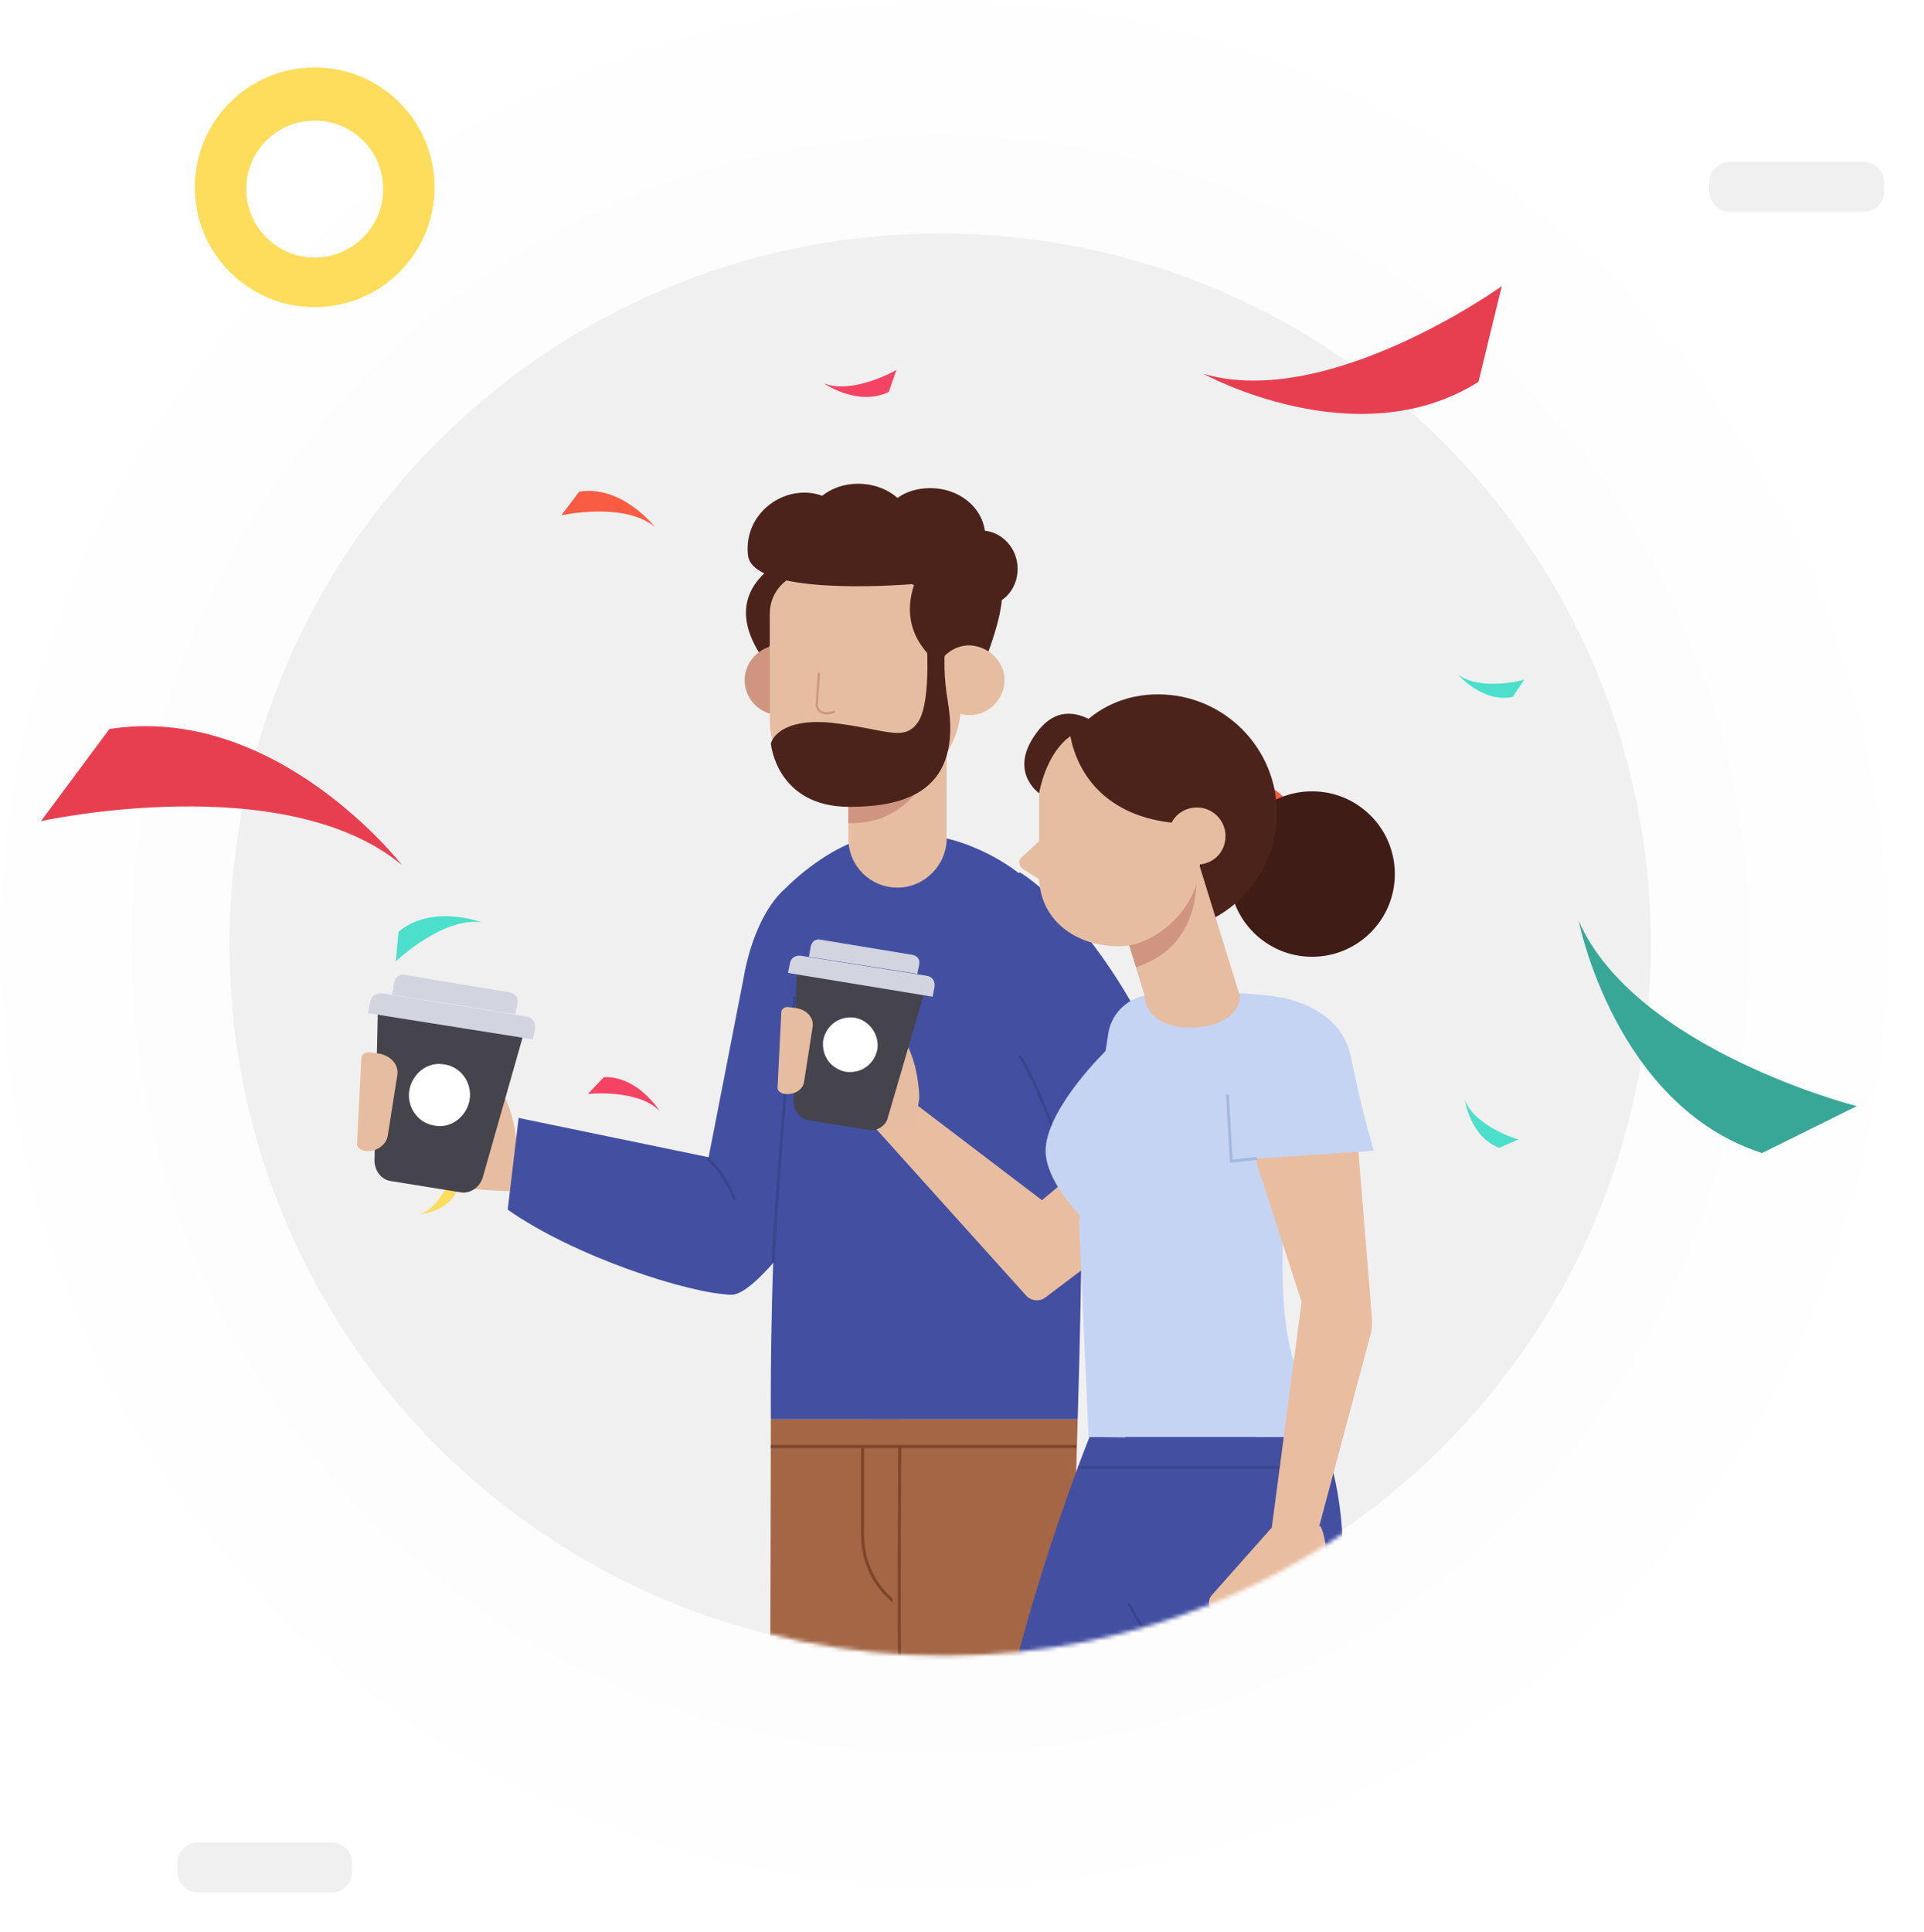 <svg width="485" height="487" viewBox="0 0 485 487" fill="none" xmlns="http://www.w3.org/2000/svg">
<g opacity="0.25">
<path opacity="0.25" d="M238 476C369.444 476 476 369.444 476 238C476 106.556 369.444 0 238 0C106.556 0 0 106.556 0 238C0 369.444 106.556 476 238 476Z" fill="#F0F0F0"/>
</g>
<g opacity="0.25">
<path opacity="0.25" d="M237 441.952C349.639 441.952 440.952 350.64 440.952 238.001C440.952 125.361 349.639 34.049 237 34.049C124.361 34.049 33.048 125.361 33.048 238.001C33.048 350.64 124.361 441.952 237 441.952Z" fill="#F0F0F0"/>
</g>
<g filter="url(#filter0_d)">
<path d="M79.611 466.98H45.901C43.082 466.98 40.715 464.613 40.715 461.794V459.539C40.715 456.721 43.082 454.353 45.901 454.353H79.611C82.43 454.353 84.797 456.721 84.797 459.539V461.794C84.797 464.613 82.43 466.98 79.611 466.98Z" fill="#F0F0F0"/>
</g>
<g filter="url(#filter1_d)">
<path d="M465.77 43.407H432.06C429.241 43.407 426.874 41.039 426.874 38.22V35.965C426.874 33.147 429.241 30.779 432.06 30.779H465.77C468.588 30.779 470.956 33.147 470.956 35.965V38.22C470.956 41.152 468.588 43.407 465.77 43.407Z" fill="#F0F0F0"/>
</g>
<g filter="url(#filter2_d)">
<path d="M75.327 6.99C58.641 6.99 45.112 20.519 45.112 37.205C45.112 53.891 58.641 67.42 75.327 67.42C92.013 67.42 105.542 53.891 105.542 37.205C105.542 20.519 92.013 6.99 75.327 6.99ZM75.327 54.905C65.856 54.905 58.077 47.239 58.077 37.656C58.077 28.073 65.744 20.406 75.327 20.406C84.91 20.406 92.576 28.073 92.576 37.656C92.576 47.239 84.797 54.905 75.327 54.905Z" fill="#FFDD5C"/>
</g>
<path d="M237 417.148C335.941 417.148 416.148 336.941 416.148 238C416.148 139.059 335.941 58.852 237 58.852C138.059 58.852 57.852 139.059 57.852 238C57.852 336.941 138.059 417.148 237 417.148Z" fill="#F0F0F0"/>
<path d="M165.07 132.811C165.07 132.811 156.84 122.213 146.017 123.904L141.507 129.879C141.507 129.879 157.404 126.384 165.07 132.811Z" fill="#FA5C43"/>
<path d="M330.14 212.971C330.14 212.971 327.209 199.893 316.724 196.736L310.072 200.231C309.959 200.231 325.856 203.839 330.14 212.971Z" fill="#FA5C43"/>
<g filter="url(#filter3_d)">
<path d="M393.953 222.104C393.953 222.104 403.085 268.666 440.177 280.617L464.079 268.779C464.079 268.892 408.158 254.461 393.953 222.104Z" fill="#39A798"/>
</g>
<path d="M121.439 232.475C121.439 232.475 108.924 227.74 100.469 234.842L99.792 242.283C99.792 242.283 111.63 231.009 121.439 232.475Z" fill="#4CDFCB"/>
<path d="M369.262 277.235C369.262 277.235 370.615 286.593 377.943 289.298L382.791 287.156C382.678 287.269 371.742 283.887 369.262 277.235Z" fill="#4CDFCB"/>
<path d="M367.571 170.016C367.571 170.016 373.659 177.231 381.325 175.653L384.257 171.256C384.37 171.369 373.208 174.3 367.571 170.016Z" fill="#4CDFCB"/>
<path d="M166.31 280.053C166.31 280.053 160.786 271.147 152.217 271.485L148.159 275.769C148.159 275.656 160.899 274.416 166.31 280.053Z" fill="#F54363"/>
<path d="M207.702 96.621C207.702 96.621 216.27 102.596 224.049 98.763L225.966 93.238C226.079 93.238 214.917 99.552 207.702 96.621Z" fill="#F54363"/>
<path d="M105.655 306.096C105.655 306.096 112.757 305.533 115.125 300.234L113.772 296.513C113.885 296.513 110.728 304.631 105.655 306.096Z" fill="#FFDD5D"/>
<path d="M191.903 153.894C191.903 153.894 203.064 153.104 207.01 144.649L204.868 138.673C204.868 138.673 199.908 151.413 191.903 153.894Z" fill="#FFDD5D"/>
<g filter="url(#filter4_d)">
<path d="M97.312 208.01C97.312 208.01 65.631 167.197 23.578 173.736L6.328 196.961C6.328 196.961 67.66 183.432 97.312 208.01Z" fill="#E83F50"/>
</g>
<g filter="url(#filter5_d)">
<path d="M299.361 84.219C299.361 84.219 338.032 105.528 368.698 86.249L374.561 62.122C374.561 62.122 330.929 93.464 299.361 84.219Z" fill="#E83F50"/>
</g>
<mask id="mask0" mask-type="alpha" maskUnits="userSpaceOnUse" x="59" y="59" width="359" height="359">
<path d="M238.148 417.296C337.089 417.296 417.297 337.089 417.297 238.148C417.297 139.207 337.089 59 238.148 59C139.207 59 59 139.207 59 238.148C59 337.089 139.207 417.296 238.148 417.296Z" fill="#F0F0F0"/>
</mask>
<g mask="url(#mask0)">
<path d="M194.316 357.697L194.041 481.223L205.051 587.693H234.226L226.244 481.223L226.795 357.697H194.316Z" fill="#A56646"/>
<path d="M217.436 364.575V386.859C217.436 394.012 220.739 400.615 226.794 404.741" stroke="#7E462B" stroke-width="0.763" stroke-miterlimit="10"/>
<path d="M271.659 357.697L268.08 482.324L277.714 587.693H248.538L234.226 481.774L219.638 357.697H271.659Z" fill="#A56646"/>
<path d="M271.383 364.575H194.316" stroke="#7E462B" stroke-width="0.763" stroke-miterlimit="10"/>
<path d="M226.794 417.397C226.519 415.746 226.794 364.85 226.794 364.85" stroke="#7E462B" stroke-width="0.763" stroke-miterlimit="10"/>
<path d="M130.46 291.394C130.46 291.394 130.736 269.66 115.047 266.083L115.322 276.813L105.964 274.612C105.964 274.612 99.909 273.787 97.707 275.988C95.78 278.189 80.367 299.097 128.809 300.198L130.46 291.394Z" fill="#E6BDA0"/>
<path d="M95.23 255.354L94.404 292.495C94.404 294.971 96.055 297.447 98.808 297.722L115.873 300.473C118.35 301.024 120.827 299.373 121.653 296.897L131.836 261.132L95.23 255.354Z" fill="#45444D"/>
<path d="M134.314 261.957L92.752 255.354L93.303 252.603C93.578 250.952 94.954 250.127 96.606 250.402L132.662 256.179C134.314 256.454 135.139 257.83 134.864 259.481L134.314 261.957Z" fill="#D2D4E0"/>
<path d="M129.91 255.629L98.808 250.677L99.358 247.65C99.633 246.275 100.734 245.449 102.111 245.725L128.534 250.126C129.91 250.402 130.736 251.502 130.46 252.878L129.91 255.629Z" fill="#D2D4E0"/>
<path d="M118.35 277.362C117.524 281.489 113.671 284.515 109.542 283.69C105.414 283.14 102.386 279.013 103.212 274.611C104.037 270.485 107.891 267.458 112.019 268.284C116.148 268.834 119.176 272.961 118.35 277.362Z" fill="white"/>
<path d="M91.651 290.019C90.826 289.744 90 289.194 90 288.368L91.101 266.634C91.101 265.809 92.202 264.983 93.303 265.259L95.505 265.534C98.532 266.084 100.459 268.285 100.184 270.761L97.707 286.442C97.156 288.918 94.404 290.569 91.651 290.019Z" fill="#E6BDA0"/>
<path d="M237.804 216.288C237.804 216.288 242.208 244.899 205.051 305.15C205.051 305.15 190.738 326.333 184.408 326.333C173.673 326.058 144.773 316.704 127.983 304.875L130.736 281.765L178.627 291.669L187.435 246.55C188.811 238.297 192.389 228.668 198.17 223.716C198.17 223.716 221.84 199.23 237.804 216.288Z" fill="#4350A2"/>
<path d="M178.352 291.943C178.352 291.943 182.481 295.244 185.233 302.397" stroke="#37468D" stroke-width="0.763" stroke-miterlimit="10"/>
<path d="M238.63 211.335C238.63 211.335 261.475 215.737 271.659 238.847C271.659 238.847 274.136 277.913 271.659 357.697H194.316C194.316 357.697 192.94 230.043 213.583 213.261L238.63 211.335Z" fill="#4350A2"/>
<path d="M194.867 318.081C194.867 318.081 197.069 279.015 200.371 251.229" stroke="#37468D" stroke-width="0.763" stroke-miterlimit="10"/>
<path d="M307.99 425.649C315.422 421.523 317.899 412.169 313.495 404.741C309.366 397.312 300.008 394.836 292.577 399.238C285.145 403.365 282.668 412.719 287.072 420.147C291.476 427.575 300.834 429.776 307.99 425.649Z" fill="#E2B99C"/>
<path d="M289.274 370.626L294.779 402.264L311.568 401.714L308.541 368.7" fill="#E2B99C"/>
<path d="M257.071 219.864C257.071 219.864 311.293 250.402 319 390.16L286.246 388.234C286.246 388.234 281.017 293.595 247.713 253.153C247.713 253.153 233.676 237.196 257.071 219.864Z" fill="#4350A2"/>
<path d="M285.145 375.305L318.174 377.781" stroke="#37468D" stroke-width="0.763" stroke-miterlimit="10"/>
<path d="M272.76 306.525C272.76 306.525 265.053 279.289 257.071 266.083" stroke="#37468D" stroke-width="0.763" stroke-miterlimit="10"/>
<path d="M238.63 211.337V176.672H213.858V211.337C213.858 218.215 219.363 223.717 226.244 223.717C233.125 223.717 238.63 217.94 238.63 211.337Z" fill="#E6BDA0"/>
<path d="M239.456 178.322C239.456 178.322 236.703 208.035 213.858 207.484V192.628L239.456 178.322Z" fill="#CF9580"/>
<path d="M200.371 139.806C200.371 139.806 179.453 146.959 192.114 165.667L200.371 153.287V139.806Z" fill="#4C231A"/>
<path d="M205.326 171.445C205.326 176.122 201.472 180.249 196.518 180.249C191.839 180.249 187.71 176.397 187.71 171.445C187.71 166.768 191.564 162.642 196.518 162.642C201.472 162.917 205.326 166.768 205.326 171.445Z" fill="#CF9580"/>
<path d="M218.262 202.533C205.05 202.533 194.041 194.555 194.041 181.074V154.663C194.041 148.886 198.72 144.209 204.5 144.209H231.749C237.529 144.209 242.208 148.886 242.208 154.663V177.498C242.483 190.703 229.547 202.533 218.262 202.533Z" fill="#E6BDA0"/>
<path d="M238.355 168.419C238.355 168.419 223.767 160.44 231.749 144.209H245.236C245.236 144.209 249.089 143.383 251.842 147.235C254.869 151.086 247.438 168.694 247.438 168.694H238.355V168.419Z" fill="#4C231A"/>
<path d="M253.217 171.445C253.217 176.122 249.364 180.249 244.41 180.249C239.731 180.249 235.602 176.397 235.602 171.445C235.602 166.768 239.455 162.642 244.41 162.642C249.364 162.917 253.217 166.768 253.217 171.445Z" fill="#E6BDA0"/>
<path d="M206.427 169.794L205.876 177.773C205.876 177.773 206.152 180.799 210.28 179.423" stroke="#CF9580" stroke-width="0.555" stroke-miterlimit="10" stroke-linecap="round" stroke-linejoin="round"/>
<path d="M207.252 124.951C209.73 123.025 212.757 121.924 216.335 121.924C220.189 121.924 223.767 123.3 226.244 125.501C228.446 123.85 231.474 123.025 234.501 123.025C241.657 123.025 247.437 127.702 248.263 133.754C252.942 134.304 256.52 138.431 256.52 143.383C256.52 148.61 252.667 152.737 247.713 152.737C244.135 152.737 241.107 150.536 239.731 147.235C238.079 147.785 236.428 148.06 234.776 148.06C233.125 148.06 231.198 147.785 229.822 147.235C219.088 148.06 189.362 149.161 188.536 139.807C187.435 129.077 198.169 121.649 207.252 124.951Z" fill="#4C231A"/>
<path d="M233.4 158.79C233.4 158.79 235.052 176.397 231.474 181.9C227.895 187.127 223.767 183.826 209.73 182.175C195.692 180.799 194.316 187.402 194.316 187.402C194.316 187.402 195.692 203.359 214.133 203.359C228.446 203.359 242.758 199.232 238.905 176.673C235.052 153.838 245.786 144.209 245.786 144.209L233.4 158.79Z" fill="#4C231A"/>
<path d="M274.644 362.174C274.644 362.174 249.948 423.288 248.03 467.385L273.685 574.753L296.943 580.745L283.516 471.459L303.896 398.363L296.943 362.414L274.644 362.174Z" fill="#4350A2"/>
<path d="M331.23 470.74C331.23 470.74 332.669 444.138 333.628 417.057C344.657 389.496 333.388 362.174 333.388 362.174H296.943L295.744 372L295.025 372.24L295.504 374.397L292.387 398.363L297.662 470.98L310.37 574.753L333.867 580.745C333.148 580.745 330.511 526.581 331.23 470.74Z" fill="#4350A2"/>
<path d="M271.767 369.844H331.23" stroke="#37468D" stroke-width="0.763" stroke-miterlimit="10"/>
<path d="M294.545 431.915L292.867 418.974L284.475 404.115" stroke="#37468D" stroke-width="0.763" stroke-miterlimit="10"/>
<path d="M262.656 302.499L230.527 278.053L217.819 281.169L258.82 326.704C260.018 327.903 262.176 328.142 263.615 326.944L293.107 304.656L283.276 285.243L262.656 302.499Z" fill="#E9BDA0"/>
<path d="M231.726 276.854C231.726 276.854 231.965 257.921 218.299 254.805L218.538 264.152L210.386 262.235C210.386 262.235 205.111 261.516 203.193 263.433C201.515 265.35 187.848 283.564 230.527 284.763L231.726 276.854Z" fill="#E6BDA0"/>
<path d="M200.795 245.219L200.076 277.813C200.076 279.97 201.754 282.127 203.912 282.367L218.778 284.763C220.936 285.243 223.334 283.805 223.813 281.648L232.924 250.492L200.795 245.219Z" fill="#45444D"/>
<path d="M235.082 251.211L198.637 245.22L199.117 242.823C199.357 241.385 200.556 240.666 201.994 240.906L233.644 245.939C235.082 246.178 235.802 247.377 235.562 248.815L235.082 251.211Z" fill="#D2D4E0"/>
<path d="M231.246 245.459L203.912 241.145L204.392 238.509C204.632 237.31 205.591 236.591 206.79 236.831L230.047 240.666C231.246 240.905 231.965 241.864 231.726 243.062L231.246 245.459Z" fill="#D2D4E0"/>
<path d="M221.176 264.391C220.456 268.226 217.1 270.623 213.263 270.143C209.427 269.424 207.029 266.069 207.509 262.235C208.228 258.4 211.585 256.003 215.421 256.483C219.258 257.202 221.655 260.797 221.176 264.391Z" fill="white"/>
<path d="M197.439 275.656C196.719 275.417 196 274.937 196 274.218L196.959 255.046C196.959 254.327 197.918 253.608 198.877 253.847L200.795 254.087C203.433 254.566 205.111 256.484 204.871 258.641L202.714 272.541C202.474 274.698 200.076 276.136 197.439 275.656Z" fill="#E6BDA0"/>
<path d="M289.75 250.732C300.06 250.013 316.604 249.533 326.195 252.17C329.312 253.128 331.23 256.244 330.511 259.359C327.394 273.979 319.241 317.837 325.715 341.803L333.148 362.174H274.405L272.007 308.01L279.44 260.078C280.399 255.045 284.715 251.211 289.75 250.732Z" fill="#C6D4F4"/>
<path d="M278.96 264.632C278.96 264.632 264.574 278.533 263.615 289.078C262.656 299.623 278.96 312.804 278.96 312.804V264.632Z" fill="#C6D4F4"/>
<path d="M324.037 262.714C332.908 260.317 341.54 267.028 341.3 276.375L345.856 332.455C345.856 333.653 345.856 334.612 345.616 335.81L329.791 395.007L320.44 386.139L328.113 328.141L316.844 293.391C316.125 286.201 317.563 264.392 324.037 262.714Z" fill="#E9BDA0"/>
<path d="M320.44 385.18L305.335 402.196C304.616 403.155 304.616 404.353 305.095 405.311C305.814 406.27 307.253 406.51 308.452 406.03L313.967 402.675V416.815C313.967 418.732 315.885 419.931 317.563 419.212L327.154 415.617C327.873 415.377 328.593 414.658 328.832 413.939C330.511 408.427 336.984 393.568 332.908 384.701L320.44 385.18Z" fill="#E9BDA0"/>
<path d="M316.844 250.731C316.844 250.731 337.464 250.731 340.581 266.549C343.458 280.929 346.336 290.036 346.336 290.036L303.177 292.912L316.844 250.731Z" fill="#C6D4F4"/>
<path d="M316.844 291.953L310.37 292.672L309.411 275.896" stroke="#A5B8DD" stroke-width="0.75" stroke-miterlimit="10"/>
<path d="M330.75 241.146C342.271 241.146 351.61 231.811 351.61 220.296C351.61 208.78 342.271 199.445 330.75 199.445C319.23 199.445 309.891 208.78 309.891 220.296C309.891 231.811 319.23 241.146 330.75 241.146Z" fill="#401C16"/>
<path d="M321.879 204.958C321.879 221.494 308.452 234.915 291.908 234.915C275.364 234.915 263.855 221.494 263.855 204.958C263.855 188.421 275.364 175 291.908 175C308.452 175 321.879 188.421 321.879 204.958Z" fill="#4C231A"/>
<path d="M300.06 210.709L283.036 232.997L288.551 250.972C288.551 250.972 288.311 256.484 295.265 258.401C302.218 260.319 312.768 257.682 312.528 250.972L300.06 210.709Z" fill="#E6BDA0"/>
<path d="M296.943 217.419L300.54 212.146C300.54 212.146 307.493 236.832 286.393 243.782L283.036 233.237L296.943 217.419Z" fill="#CF9580"/>
<path d="M282.077 238.509C271.048 238.509 261.937 231.799 261.937 220.774V192.734C261.937 187.941 265.773 183.867 270.808 183.867H293.586C298.382 183.867 302.458 187.701 302.458 192.734V217.898C302.218 228.683 291.428 238.509 282.077 238.509Z" fill="#E6BDA0"/>
<path d="M263.855 210.23L257.381 216.221C256.662 216.94 256.901 218.139 257.621 218.858L262.896 222.213L263.855 210.23Z" fill="#E6BDA0"/>
<path d="M269.609 183.868C269.609 183.868 270.808 206.157 298.382 207.595C298.382 207.595 312.528 201.843 308.932 193.455C305.335 185.066 297.662 178.116 289.99 179.315C282.557 180.513 269.609 183.868 269.609 183.868Z" fill="#4C231A"/>
<path d="M269.849 185.546C269.849 185.546 264.095 188.901 261.937 199.925C261.937 199.925 253.545 194.173 261.937 183.868C270.329 173.563 281.118 186.504 281.118 186.504L269.849 185.546Z" fill="#4C231A"/>
<path d="M308.931 210.709C308.931 214.784 305.814 217.899 301.738 217.899C297.662 217.899 294.545 214.784 294.545 210.709C294.545 206.635 297.662 203.52 301.738 203.52C305.814 203.52 308.931 206.875 308.931 210.709Z" fill="#E6BDA0"/>
</g>
<defs>
<filter id="filter0_d" x="34.715" y="454.353" width="64.082" height="32.627" filterUnits="userSpaceOnUse" color-interpolation-filters="sRGB">
<feFlood flood-opacity="0" result="BackgroundImageFix"/>
<feColorMatrix in="SourceAlpha" type="matrix" values="0 0 0 0 0 0 0 0 0 0 0 0 0 0 0 0 0 0 127 0"/>
<feOffset dx="4" dy="10"/>
<feGaussianBlur stdDeviation="5"/>
<feColorMatrix type="matrix" values="0 0 0 0 0 0 0 0 0 0 0 0 0 0 0 0 0 0 0.12 0"/>
<feBlend mode="normal" in2="BackgroundImageFix" result="effect1_dropShadow"/>
<feBlend mode="normal" in="SourceGraphic" in2="effect1_dropShadow" result="shape"/>
</filter>
<filter id="filter1_d" x="420.874" y="30.779" width="64.082" height="32.627" filterUnits="userSpaceOnUse" color-interpolation-filters="sRGB">
<feFlood flood-opacity="0" result="BackgroundImageFix"/>
<feColorMatrix in="SourceAlpha" type="matrix" values="0 0 0 0 0 0 0 0 0 0 0 0 0 0 0 0 0 0 127 0"/>
<feOffset dx="4" dy="10"/>
<feGaussianBlur stdDeviation="5"/>
<feColorMatrix type="matrix" values="0 0 0 0 0 0 0 0 0 0 0 0 0 0 0 0 0 0 0.12 0"/>
<feBlend mode="normal" in2="BackgroundImageFix" result="effect1_dropShadow"/>
<feBlend mode="normal" in="SourceGraphic" in2="effect1_dropShadow" result="shape"/>
</filter>
<filter id="filter2_d" x="39.112" y="6.99" width="80.43" height="80.43" filterUnits="userSpaceOnUse" color-interpolation-filters="sRGB">
<feFlood flood-opacity="0" result="BackgroundImageFix"/>
<feColorMatrix in="SourceAlpha" type="matrix" values="0 0 0 0 0 0 0 0 0 0 0 0 0 0 0 0 0 0 127 0"/>
<feOffset dx="4" dy="10"/>
<feGaussianBlur stdDeviation="5"/>
<feColorMatrix type="matrix" values="0 0 0 0 0 0 0 0 0 0 0 0 0 0 0 0 0 0 0.12 0"/>
<feBlend mode="normal" in2="BackgroundImageFix" result="effect1_dropShadow"/>
<feBlend mode="normal" in="SourceGraphic" in2="effect1_dropShadow" result="shape"/>
</filter>
<filter id="filter3_d" x="387.953" y="222.104" width="90.126" height="78.513" filterUnits="userSpaceOnUse" color-interpolation-filters="sRGB">
<feFlood flood-opacity="0" result="BackgroundImageFix"/>
<feColorMatrix in="SourceAlpha" type="matrix" values="0 0 0 0 0 0 0 0 0 0 0 0 0 0 0 0 0 0 127 0"/>
<feOffset dx="4" dy="10"/>
<feGaussianBlur stdDeviation="5"/>
<feColorMatrix type="matrix" values="0 0 0 0 0 0 0 0 0 0 0 0 0 0 0 0 0 0 0.12 0"/>
<feBlend mode="normal" in2="BackgroundImageFix" result="effect1_dropShadow"/>
<feBlend mode="normal" in="SourceGraphic" in2="effect1_dropShadow" result="shape"/>
</filter>
<filter id="filter4_d" x="0.328" y="173.027" width="110.983" height="54.983" filterUnits="userSpaceOnUse" color-interpolation-filters="sRGB">
<feFlood flood-opacity="0" result="BackgroundImageFix"/>
<feColorMatrix in="SourceAlpha" type="matrix" values="0 0 0 0 0 0 0 0 0 0 0 0 0 0 0 0 0 0 127 0"/>
<feOffset dx="4" dy="10"/>
<feGaussianBlur stdDeviation="5"/>
<feColorMatrix type="matrix" values="0 0 0 0 0 0 0 0 0 0 0 0 0 0 0 0 0 0 0.12 0"/>
<feBlend mode="normal" in2="BackgroundImageFix" result="effect1_dropShadow"/>
<feBlend mode="normal" in="SourceGraphic" in2="effect1_dropShadow" result="shape"/>
</filter>
<filter id="filter5_d" x="293.361" y="62.122" width="95.2" height="52.199" filterUnits="userSpaceOnUse" color-interpolation-filters="sRGB">
<feFlood flood-opacity="0" result="BackgroundImageFix"/>
<feColorMatrix in="SourceAlpha" type="matrix" values="0 0 0 0 0 0 0 0 0 0 0 0 0 0 0 0 0 0 127 0"/>
<feOffset dx="4" dy="10"/>
<feGaussianBlur stdDeviation="5"/>
<feColorMatrix type="matrix" values="0 0 0 0 0 0 0 0 0 0 0 0 0 0 0 0 0 0 0.12 0"/>
<feBlend mode="normal" in2="BackgroundImageFix" result="effect1_dropShadow"/>
<feBlend mode="normal" in="SourceGraphic" in2="effect1_dropShadow" result="shape"/>
</filter>
</defs>
</svg>
